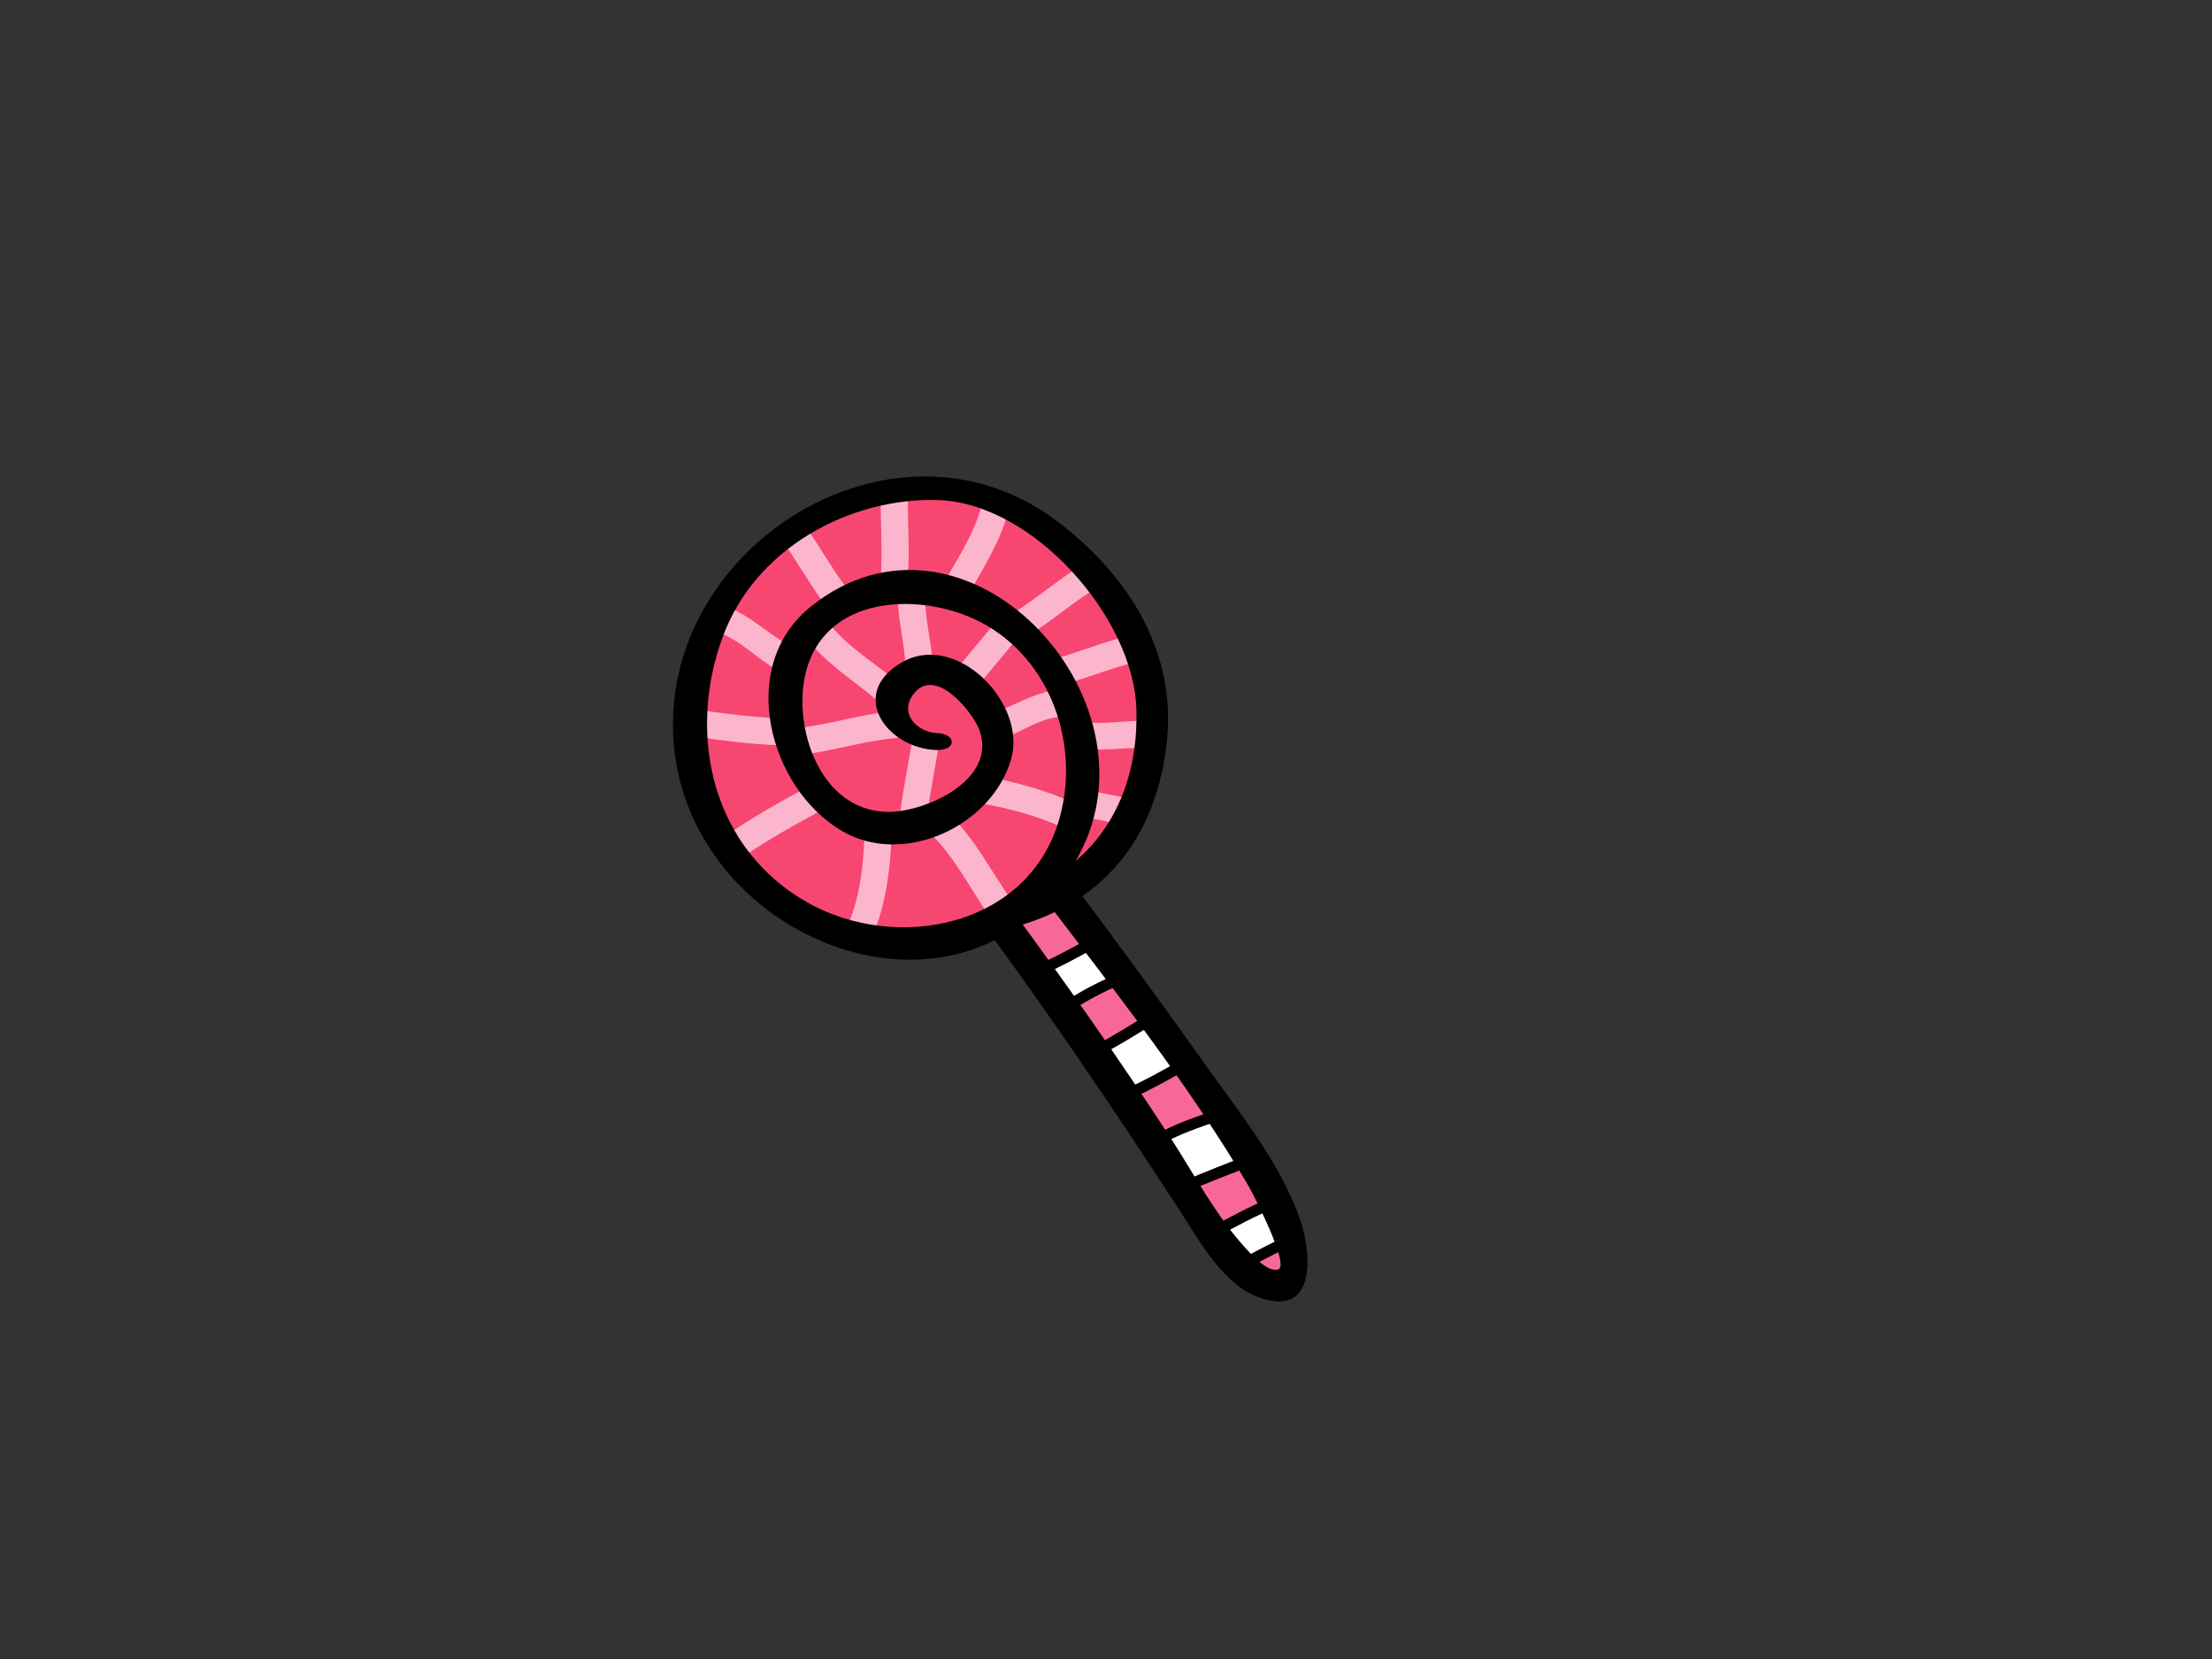 <?xml version="1.0" encoding="utf-8"?>
<!-- Generator: Adobe Illustrator 17.0.0, SVG Export Plug-In . SVG Version: 6.00 Build 0)  -->
<!DOCTYPE svg PUBLIC "-//W3C//DTD SVG 1.1//EN" "http://www.w3.org/Graphics/SVG/1.1/DTD/svg11.dtd">
<svg version="1.1" id="Layer_1" xmlns="http://www.w3.org/2000/svg" xmlns:xlink="http://www.w3.org/1999/xlink" x="0px" y="0px"
	 width="800px" height="600px" viewBox="0 0 800 600" enable-background="new 0 0 800 600" xml:space="preserve">
<rect x="0" y="0" width="800" height="600" fill="#333333" stroke="none"/>
<g>
	<g>
		<path fill="#F86896" d="M360.351,331.037c69.821,94.681,77.827,121.302,93.724,131.081c15.873,9.771,25.192-5.634-10.958-56.983
			c-19.251-27.331-42.688-59.892-62.946-86.43L360.351,331.037z"/>
		<g>
			<path fill="#FFFFFF" d="M396.37,340.274c-7.145,4.2-14.2,7.747-21.21,11.107c3.38,4.702,6.583,9.197,9.618,13.514
				c6.801-4.741,13.959-8.368,21.321-11.373C402.852,349.07,399.591,344.623,396.37,340.274z"/>
			<g>
				<path fill="none" d="M396.37,340.274c-7.145,4.2-14.2,7.747-21.21,11.107c3.38,4.702,6.583,9.197,9.618,13.514
					c6.801-4.741,13.959-8.368,21.321-11.373C402.852,349.07,399.591,344.623,396.37,340.274z"/>
				<path d="M395.306,338.564c-6.912,4.011-14.004,7.641-21.212,11.103c-0.94,0.454-1.239,1.947-0.645,2.77
					c3.227,4.495,6.436,8.999,9.626,13.514c0.614,0.868,1.817,1.299,2.769,0.655c6.574-4.467,13.514-8.098,20.837-11.159
					c1.111-0.46,1.972-1.844,1.126-2.982c-3.238-4.424-6.477-8.845-9.73-13.252c-1.528-2.068-4.968,0.029-3.415,2.118
					c3.258,4.407,6.498,8.828,9.736,13.252c0.373-0.992,0.746-1.988,1.126-2.982c-7.655,3.188-14.939,6.925-21.804,11.583
					c0.922,0.219,1.852,0.437,2.768,0.652c-3.182-4.516-6.399-9.022-9.626-13.518c-0.214,0.926-0.425,1.85-0.645,2.77
					c7.199-3.464,14.301-7.094,21.212-11.105C399.668,340.678,397.554,337.259,395.306,338.564z"/>
			</g>
		</g>
		<g>
			<path fill="#FFFFFF" d="M416.768,368.207c-6.958,4.308-13.877,8.765-21.078,12.35c3.916,5.686,7.426,10.89,10.75,15.827
				c7.611-3.291,14.833-7.292,22.226-11.62C424.759,379.302,420.783,373.771,416.768,368.207z"/>
			<g>
				<path fill="none" d="M416.768,368.207c-6.958,4.308-13.877,8.765-21.078,12.35c3.916,5.686,7.426,10.89,10.75,15.827
					c7.611-3.291,14.833-7.292,22.226-11.62C424.759,379.302,420.783,373.771,416.768,368.207z"/>
				<path d="M415.712,366.495c-6.927,4.3-13.815,8.639-21.082,12.353c-0.944,0.48-1.239,1.916-0.652,2.768
					c3.615,5.256,7.189,10.53,10.746,15.828c0.458,0.68,1.46,1.231,2.299,0.866c7.82-3.473,15.298-7.535,22.699-11.837
					c0.901-0.526,1.274-1.895,0.645-2.771c-3.945-5.523-7.913-11.047-11.882-16.557c-1.514-2.087-4.947,0.01-3.425,2.118
					c3.976,5.51,7.944,11.029,11.889,16.559c0.217-0.926,0.435-1.848,0.652-2.767c-7.09,4.126-14.242,8.074-21.752,11.4
					c0.761,0.289,1.522,0.578,2.291,0.868c-3.557-5.296-7.137-10.573-10.742-15.826c-0.217,0.92-0.431,1.844-0.652,2.768
					c7.271-3.714,14.151-8.053,21.078-12.353C420.03,368.551,417.917,365.126,415.712,366.495z"/>
			</g>
		</g>
		<g>
			<path fill="#FFFFFF" d="M443.117,405.134c-0.513-0.724-1.056-1.485-1.569-2.217c-8.325,2.998-16.898,5.393-24.082,10.16
				c3.999,6.127,7.455,11.499,10.546,16.269c7.673-3.38,16.207-6.63,24.594-9.899C449.865,415.02,446.728,410.266,443.117,405.134z"
				/>
			<g>
				<path fill="none" d="M443.117,405.134c-0.513-0.724-1.056-1.485-1.569-2.217c-8.325,2.998-16.898,5.393-24.082,10.16
					c3.999,6.127,7.455,11.499,10.546,16.269c7.673-3.38,16.207-6.63,24.594-9.899C449.865,415.02,446.728,410.266,443.117,405.134z
					"/>
				<path d="M444.818,404.074c-0.52-0.74-1.041-1.477-1.569-2.213c-0.497-0.718-1.406-1.177-2.283-0.868
					c-8.418,2.98-16.929,5.609-24.563,10.373c-0.901,0.573-1.242,1.85-0.645,2.771c3.526,5.41,7.036,10.839,10.546,16.267
					c0.443,0.693,1.468,1.223,2.291,0.868c8.107-3.522,16.355-6.69,24.594-9.901c1.196-0.464,1.856-1.817,1.126-2.986
					C451.271,413.527,448.095,408.771,444.818,404.074c-1.475-2.118-4.908-0.018-3.409,2.116c3.277,4.7,6.446,9.457,9.49,14.314
					c0.381-0.994,0.754-1.988,1.126-2.982c-8.24,3.211-16.487,6.38-24.602,9.9c0.761,0.285,1.53,0.573,2.291,0.864
					c-3.502-5.428-7.012-10.857-10.538-16.269c-0.217,0.922-0.427,1.846-0.645,2.771c7.331-4.586,15.501-7.078,23.6-9.942
					c-0.769-0.292-1.522-0.579-2.291-0.868c0.52,0.74,1.041,1.474,1.569,2.214C442.892,408.297,446.316,406.194,444.818,404.074z"/>
			</g>
		</g>
		<g>
			<path fill="#FFFFFF" d="M461.118,434.687c-7.851,3.079-15.205,7.197-22.28,11.012c3.634,5.209,6.702,9.107,9.731,12.06
				c6.453-3.324,12.192-6.585,18.094-9.158C465.56,444.703,463.774,440.095,461.118,434.687z"/>
			<g>
				<path fill="none" d="M461.118,434.687c-7.851,3.079-15.205,7.197-22.28,11.012c3.634,5.209,6.702,9.107,9.731,12.06
					c6.453-3.324,12.192-6.585,18.094-9.158C465.56,444.703,463.774,440.095,461.118,434.687z"/>
				<path d="M460.528,432.761c-7.859,3.182-15.298,7.201-22.746,11.227c-0.924,0.501-1.258,1.909-0.645,2.771
					c3.083,4.378,6.259,8.651,10.049,12.46c0.668,0.672,1.646,0.662,2.438,0.249c5.855-3.038,11.61-6.244,17.621-8.944
					c1.002-0.45,1.677-1.357,1.343-2.508c-1.475-4.978-3.51-9.715-5.77-14.388c-1.111-2.333-4.52-0.196-3.409,2.116
					c2.097,4.37,3.945,8.791,5.335,13.442c0.443-0.839,0.885-1.676,1.328-2.514c-6.329,2.844-12.402,6.178-18.56,9.381
					c0.815,0.082,1.631,0.167,2.446,0.25c-3.541-3.565-6.516-7.562-9.42-11.662c-0.202,0.926-0.419,1.844-0.645,2.767
					c7.152-3.86,14.258-7.748,21.806-10.796C464.077,435.646,462.943,431.786,460.528,432.761z"/>
			</g>
		</g>
		<g>
			<path fill="none" d="M360.351,331.037c69.821,94.681,77.827,121.302,93.724,131.081c15.873,9.771,25.192-5.634-10.958-56.983
				c-19.251-27.331-42.688-59.892-62.946-86.43L360.351,331.037z"/>
			<path d="M356.091,334.953c24.759,33.695,48.089,68.237,70.85,103.291c7.168,11.029,15.57,26.658,28.966,31.2
				c20.742,7.026,18.374-17.298,13.932-29.451c-7.292-19.966-21.519-37.475-33.695-54.622
				c-16.898-23.782-34.068-47.353-51.723-70.578c-1.448-1.901-4.871-2.473-6.89-1.219c-6.607,4.102-13.213,8.214-19.83,12.326
				c-6.292,3.916-1.04,14.204,5.29,10.276c6.601-4.108,13.209-8.222,19.826-12.33c-2.301-0.408-4.595-0.817-6.89-1.221
				c26.118,34.351,53.748,69.112,75.639,106.337c1.313,2.231,15.035,28.642,10.732,30.119c-3.735,1.295-9.761-5.407-11.92-7.779
				c-10.725-11.746-18.529-26.703-27.149-39.955c-18.677-28.684-38.376-56.652-58.631-84.224
				C360.19,321.128,351.733,329.013,356.091,334.953z"/>
		</g>
	</g>
	<g>
		<path fill="#F74771" d="M416.76,256.605c0.474-37.077-42.309-78.664-79.34-78.156c-42.063,0.573-89.004,25.146-87.996,88.1
			c1.068,48.04,52.69,87.229,96.676,72.638c7.459-2.669,13.872-6.11,19.418-10.078l0.212,0.501
			C415.572,318.008,416.597,270.701,416.76,256.605z"/>
		<g>
			<path fill="#FBB6CD" d="M312.737,299.875c-0.385,12.326-1.472,24.627-6.65,35.976c-2.613,5.731,5.97,10.488,8.595,4.733
				c5.929-12.996,7.42-26.823,7.859-40.962C322.737,293.293,312.933,293.581,312.737,299.875z"/>
			<path fill="#FBB6CD" d="M343.408,294.429c-4.514-4.45-11.262,2.671-6.758,7.11c8.816,8.686,14.252,19.987,21.338,30.006
				c3.631,5.137,12.004,0.014,8.338-5.168C358.745,315.653,352.853,303.736,343.408,294.429z"/>
			<path fill="#FBB6CD" d="M381.827,249.59c-7.317,1.012-13.332,4.609-20.065,7.35c-5.799,2.365-3.017,11.782,2.842,9.389
				c5.7-2.318,11.29-6.083,17.475-6.931c2.65-0.365,4.855-2.132,4.778-5.028C386.799,251.922,384.482,249.227,381.827,249.59z"/>
			<path fill="#FBB6CD" d="M352.738,249.194c5.071-6.348,10.458-12.429,15.471-18.82c1.159,0.367,2.495,0.266,3.84-0.577
				c7.809-4.863,14.749-10.956,22.515-15.871c5.345-3.374,0.194-11.728-5.16-8.341c-7.773,4.914-14.716,11.008-22.52,15.871
				c-0.241,0.151-0.439,0.322-0.637,0.495c-1.6-0.693-3.475-0.464-4.922,1.382c-5.071,6.494-10.557,12.656-15.696,19.106
				C341.715,247.352,348.796,254.151,352.738,249.194z"/>
			<path fill="#FBB6CD" d="M299.454,224.971c-3.763-5.013-12.146,0.095-8.338,5.166c7.152,9.529,17.407,15.819,26.409,23.4
				c4.821,4.06,11.604-3.031,6.756-7.11C316.044,239.491,305.995,233.682,299.454,224.971z"/>
			<path fill="#FBB6CD" d="M330.002,267.032c-1.439,9.078-3.256,18.09-4.522,27.196c-0.862,6.209,8.655,8.616,9.523,2.363
				c1.264-9.103,3.081-18.115,4.522-27.195C340.509,263.186,330.969,264.289,330.002,267.032z"/>
			<path fill="#FBB6CD" d="M293.112,284.068c-10.544,5.698-21.026,11.491-30.857,18.382c-5.153,3.611-0.027,11.982,5.168,8.338
				c9.827-6.89,20.311-12.677,30.859-18.381C303.848,289.397,298.664,281.066,293.112,284.068z"/>
			<path fill="#FBB6CD" d="M284.282,268.622c-0.002,2.501,1.609,4.86,4.809,4.483c11.575-1.361,22.732-5.017,34.33-6.133
				c6.259-0.602,6.052-10.412-0.25-9.808c-11.619,1.116-22.761,4.774-34.332,6.137c-1.171,0.138-2.12,0.602-2.838,1.256
				c-0.173-2.37-1.776-4.718-4.809-4.84c-8.851-0.351-17.607-1.406-26.368-2.683c-6.209-0.909-8.612,8.61-2.363,9.523
				c9.622,1.405,19.261,2.58,28.981,2.965C282.657,269.569,283.55,269.175,284.282,268.622z"/>
			<path fill="#FBB6CD" d="M259.906,228.734c7.917,2.782,13.788,9.492,21.057,13.491c5.553,3.06,10.268-5.541,4.735-8.593
				c-8.16-4.492-14.489-11.28-23.431-14.417C256.289,217.112,253.998,226.662,259.906,228.734z"/>
			<path fill="#FBB6CD" d="M297.821,217.87c3.776,5.001,12.161-0.107,8.341-5.166c-5.172-6.851-9.263-14.423-14.272-21.393
				c-3.665-5.104-12.039,0.012-8.338,5.168C288.557,203.445,292.648,211.018,297.821,217.87z"/>
			<path fill="#FBB6CD" d="M325.768,211.601c-0.4,0.637-0.701,1.367-0.786,2.242c-0.92,9.187,2.382,17.974,2.347,27.124
				c-0.023,6.333,9.783,6.063,9.806-0.253c0.037-9.148-3.265-17.943-2.349-27.124c0.437-4.355-4.108-5.463-7.17-3.71
				c0.408-0.66,0.716-1.411,0.779-2.337c0.615-9.294-0.208-18.581-0.023-27.881c0.126-6.331-9.678-6.053-9.804,0.25
				c-0.184,9.3,0.635,18.589,0.02,27.881C318.301,212.113,322.765,213.261,325.768,211.601z"/>
			<path fill="#FBB6CD" d="M349.372,216.59c5.661-10.183,12.091-19.919,15.157-31.284c1.652-6.121-7.878-8.455-9.523-2.365
				c-2.833,10.497-8.999,19.515-14.227,28.918C337.698,217.4,346.303,222.114,349.372,216.59z"/>
			<path fill="#FBB6CD" d="M384.453,247.626c9.055-2.528,17.762-6.16,26.926-8.352c6.151-1.475,3.277-10.86-2.858-9.391
				c-9.156,2.192-17.859,5.824-26.922,8.35C375.513,239.932,378.359,249.324,384.453,247.626z"/>
			<path fill="#FBB6CD" d="M413.134,260.701c-6.787-0.091-13.668,1.38-20.418,0.423c-6.216-0.883-8.62,8.636-2.372,9.521
				c7.733,1.097,15.296-0.241,23.039-0.14C419.711,270.587,419.439,260.783,413.134,260.701z"/>
			<path fill="#FBB6CD" d="M407.185,288.519c-4.629-0.759-9.102-2.182-13.825-2.242c-2.908-0.035-4.361,2.025-4.535,4.258
				c-0.05-0.025-0.089-0.06-0.147-0.083c-10.317-4.51-21.022-7.651-32.127-9.527c-6.201-1.046-8.595,8.471-2.361,9.519
				c10.233,1.73,20.232,4.44,29.76,8.604c3.434,1.501,6.494-0.945,7.189-3.702c0.695,0.417,1.479,0.726,2.473,0.736
				c3.794,0.05,7.484,1.349,11.212,1.959c2.64,0.433,5.265-0.827,5.941-3.578C411.363,292.028,409.826,288.952,407.185,288.519z"/>
		</g>
		<g>
			<path fill="none" d="M338.714,267.653c-31.688,0.967-10.886-45.402,15.522-14.959c20.416,23.532-12.439,51.395-37.361,46.182
				c-26.477-5.555-39.506-37.194-29.554-61.178c8.5-20.474,31.22-28.733,51.009-24.743c61.355,12.371,77.243,101.396,7.772,126.231
				c-43.987,14.592-95.609-24.598-96.676-72.638c-1.008-62.954,45.934-87.527,87.996-88.1c37.031-0.509,79.814,41.079,79.34,78.156
				c-0.163,14.097-1.188,61.403-51.03,73.005"/>
			<path d="M421.948,268.735c3.712-32.799-13.621-60.258-38.972-79.742c-60.143-46.227-148.161,10.779-138.924,83.56
				c7.552,59.499,79.099,94.479,124.134,62.331C400.437,325.655,418.205,301.754,421.948,268.735z M292.409,326.61
				c-34.891-19.438-44.128-60.673-31.004-96.346c11.786-32.047,45.912-50.345,77.796-49.413
				c34.301,1.006,70.741,42.358,71.789,75.513c0.699,22.251-6.702,42.111-22.041,55.039c0.373-0.641,0.776-1.225,1.134-1.885
				c31.197-57.419-41.401-134.686-96.9-90.095c-26.923,21.635-15.083,65.68,11.35,81.114c22.472,13.118,54.032-1.864,61.108-25.79
				c6.013-20.37-19.884-46.757-39.661-35.084c-19.389,11.445-5.176,30.976,12.646,31.587c7.451,0.258,7.492-5.902,0.045-6.158
				c-6.729-0.231-14.072-7.141-7.935-14.498c7.985-9.566,21.272,7.29,23.52,13.576c6.494,18.112-20.109,29.816-33.536,29.455
				c-24.153-0.643-33.909-30.224-29.476-49.654c6.661-29.199,42.13-30.092,63.523-18.909c25.889,13.532,36.384,45.714,27.898,72.616
				c-3.732,11.808-10.798,20.74-19.694,26.943c-0.272,0.159-0.536,0.318-0.767,0.509
				C342.379,338.464,313.828,338.546,292.409,326.61z"/>
		</g>
	</g>
</g>
</svg>

